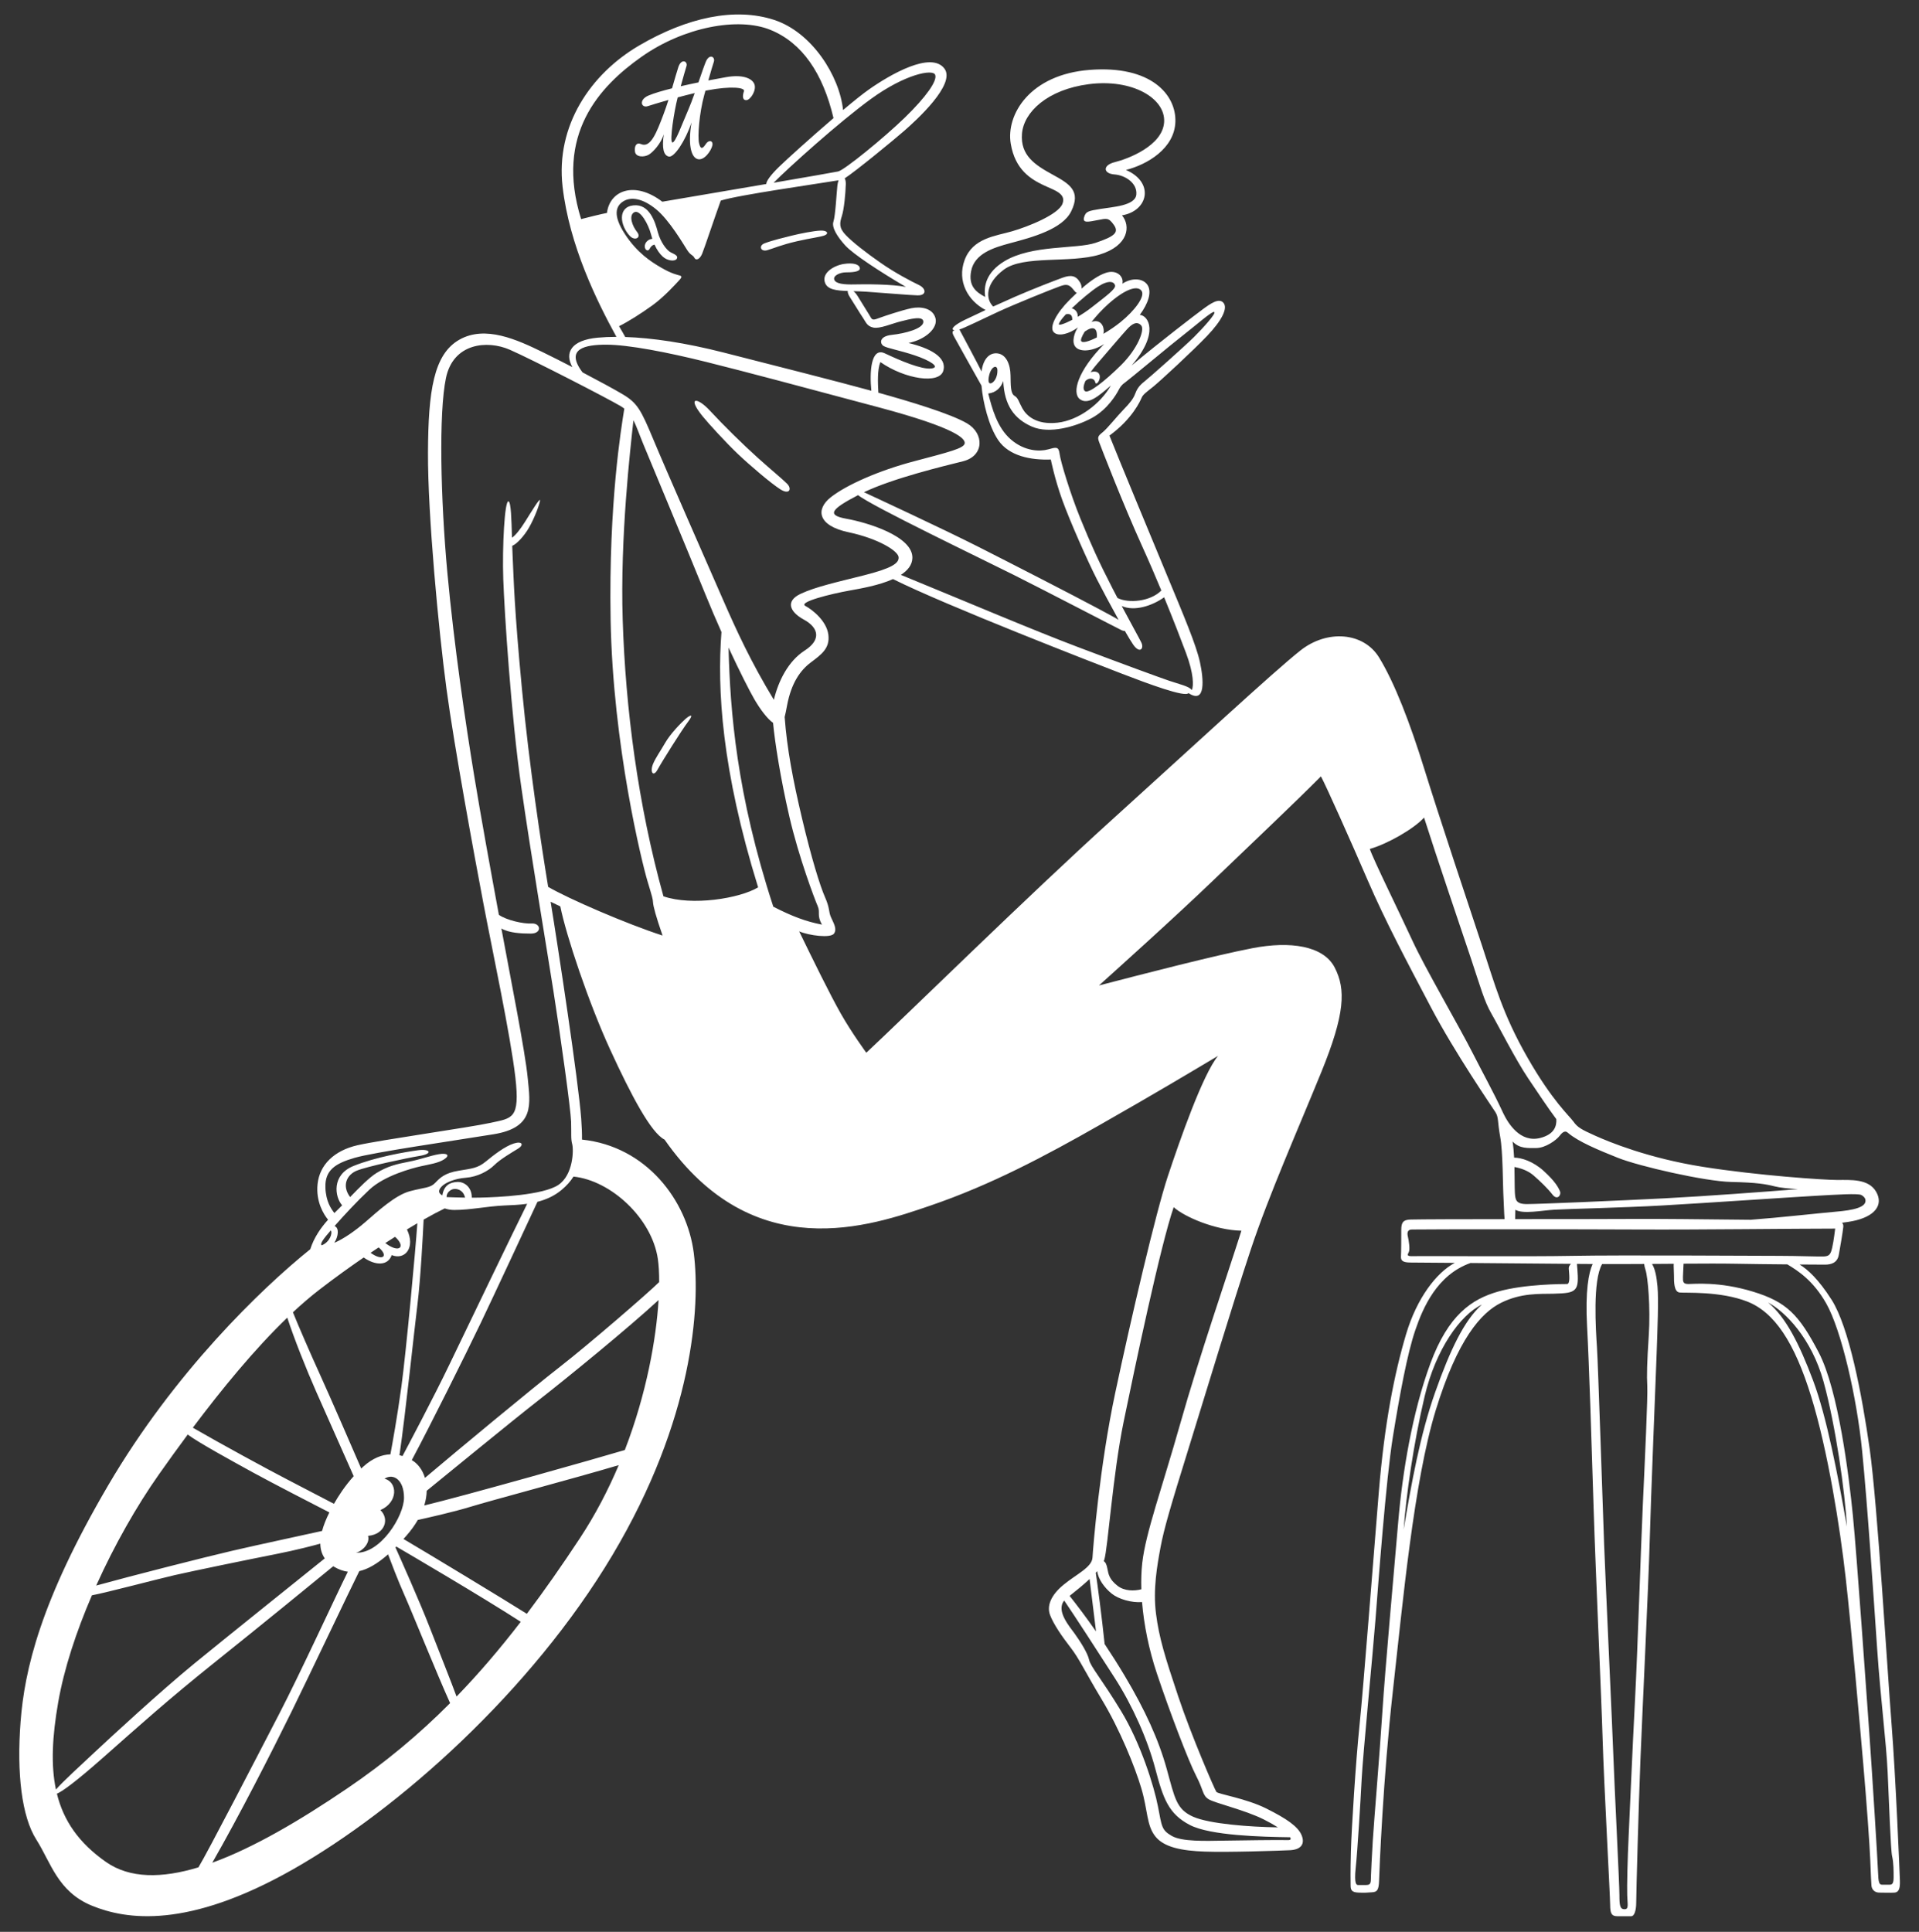 <?xml version="1.0" encoding="utf-8"?>
<!-- Generator: Adobe Illustrator 15.1.0, SVG Export Plug-In . SVG Version: 6.00 Build 0)  -->
<!DOCTYPE svg PUBLIC "-//W3C//DTD SVG 1.1//EN" "http://www.w3.org/Graphics/SVG/1.1/DTD/svg11.dtd">
<svg version="1.1" id="Layer_1" xmlns="http://www.w3.org/2000/svg" xmlns:xlink="http://www.w3.org/1999/xlink" x="0px" y="0px"
	 width="1287.128px" height="1295.761px" viewBox="0 0 1287.128 1295.761" enable-background="new 0 0 1287.128 1295.761"
	 xml:space="preserve">
<rect x="0" y="0" width="1287.128" height="1295.761" fill="#333333" stroke="none"/>
<g>
	<path fill="#FFFFFF" d="M550.525,154.667c-4.524,0.125-13.947,2.005-19.474,3.384c-4.554,1.136-12.941,3.134-18.218,5.139
		c-4.209,1.599-2.638,5.891,1.758,4.637c4.398-1.253,9.047-3.509,19.977-6.016c9.63-2.208,16.082-2.882,18.721-4.011
		C555.927,156.672,555.048,154.541,550.525,154.667 M494.929,304.513c7.915,7.521,22.238,19.742,28.457,23.69
		c6.219,3.948,7.916-0.376,4.523-3.761c-3.392-3.384-10.365-9.024-19.977-17.673c-9.61-8.649-22.803-21.621-31.66-31.21
		c-8.858-9.588-15.582-9.389-5.089,3.573C475.142,284.02,487.014,296.993,494.929,304.513 M459.813,482.186
		c-3.141,2.757-10.177,10.027-13.569,15.918c-3.393,5.891-6.408,10.028-8.167,14.163c-2.313,5.439,0,9.401,3.016,3.886
		c3.015-5.515,16.082-26.322,20.353-31.962C465.718,478.551,462.954,479.428,459.813,482.186 M435.313,103.653
		c3.015-1.881,8.041-7.521,9.925-13.537c-1.382,9.4-0.124,14.163,3.392,14.915c3.519,0.752,11.058-10.403,15.203-22.937
		c-2.386,13.787-0.629,23.063,3.896,24.566c4.523,1.505,9.297-5.64,10.05-9.024c0.754-3.384-2.387-4.136-4.397-1.003
		c-2.01,3.134-3.518,3.886-4.522-0.627c-1.006-4.512,0.124-20.055,3.516-32.338c0.271-0.981,0.53-1.912,0.781-2.821
		c0.544-0.108,1.082-0.214,1.607-0.313c15.328-2.882,25.128-1.879,24.248,0.627c-0.879,2.507-1.381,6.017,1.509,6.017
		c2.889,0,7.161-6.894,5.402-10.905c-1.759-4.011-8.292-6.393-18.973-4.512c-2.846,0.501-7.037,1.262-11.867,2.199
		c1.765-6.258,2.916-10.127,3.701-12.477c1.131-3.385-3.015-5.766-5.402,0c-1.108,2.676-2.923,8.008-4.925,13.797
		c-3.865,0.791-7.912,1.659-11.871,2.573c1.604-5.821,3.169-11.262,3.855-13.487c1.006-3.259-3.392-5.39-5.403,0.5
		c-1.042,3.057-2.494,8.345-4.278,14.383c-6.27,1.568-11.919,3.214-15.698,4.795c-6.864,2.872-5.025,8.649-0.502,7.145
		c1.995-0.664,7.294-2.297,13.813-4.144c-1.053,3.289-2.182,6.616-3.386,9.784c-4.523,11.908-8.543,22.687-15.077,19.804
		c-2.826-1.246-4.522,1.003-4.02,5.014C426.393,105.658,432.298,105.532,435.313,103.653 M454.411,65.924
		c0.051-0.195,0.105-0.396,0.156-0.593c3.735-1.008,7.632-2.011,11.389-2.9c-1.544,4.333-3.077,8.436-4.383,11.39
		c-3.77,8.523-8.795,22.687-10.68,21.684C449.008,94.502,452.275,74.072,454.411,65.924 M450.013,169.331
		c-2.889-1.378-7.036-7.018-8.795-13.662c-1.758-6.643-5.528-19.052-16.333-17.924c-10.806,1.128-9.046,13.537-2.387,20.557
		c3.333,3.514,7.915,1.127,4.774-2.758c-3.141-3.886-5.78-11.03-1.884-13.161c3.894-2.131,9.548,8.022,11.307,14.916
		c0.259,1.015,0.546,1.974,0.847,2.901c-2.064,0.154-4.155,1.521-4.868,3.742c-1.004,3.133,1.759,5.389,3.016,3.008
		c0.961-1.82,2.068-2.683,3.322-2.879c1.538,3.446,3.403,6.112,5.473,8.018c3.266,3.008,8.292,3.384,9.423,1.504
		C455.039,171.713,452.902,170.711,450.013,169.331 M1274.327,1261.518c-0.201-5.686-2.813-69.859-5.628-105.399
		c-2.813-35.539-9.447-147.64-14.672-184.397c-5.228-36.758-13.869-81.639-25.528-99.916c-8.833-13.849-16.047-20.346-21.474-23.656
		c8.816,0.066,15.517,0.099,17.052,0.099c3.818,0,8.241-1.016,9.246-6.498c1.005-5.483,2.612-15.028,3.015-18.685
		c0.148-1.34-0.168-2.267-0.86-2.907c2.749-0.348,5.089-0.698,6.884-1.053c15.265-3.008,21.106-10.904,16.018-19.741
		c-5.088-8.836-17.149-7.896-26.008-7.896c-8.857,0-53.521-3.008-90.271-8.836s-62.945-16.733-72.181-20.869
		c-9.234-4.137-11.873-5.641-14.51-9.401c-2.64-3.761-14.134-13.725-30.908-43.056c-16.773-29.33-21.862-49.071-30.341-74.641
		c-8.481-25.569-29.212-87.801-38.823-118.824c-9.612-31.022-19.978-57.908-30.343-74.829s-34.676-18.99-52.769-4.701
		c-18.092,14.29-72.179,64.489-126.833,113.936c-54.652,49.448-138.141,131.422-164.337,155.863c0,0-9.8-13.348-17.15-26.321
		s-18.469-35.722-27.892-55.087c6.596,2.82,21.108,4.7,23.369,1.503c2.262-3.195-0.376-7.144-2.073-11.092
		c-1.696-3.949-0.566-5.64-3.958-13.349c-3.392-7.708-9.045-25.946-15.453-53.02c-6.03-25.475-10.054-46.622-11.608-67.825
		c0.518-1.96,1.01-4.511,1.619-7.756c2.828-15.041,8.858-23.501,15.83-28.766c6.974-5.264,13.004-9.401,11.874-18.613
		c-1.131-9.212-10.554-16.734-15.454-19.366c-4.899-2.632,17.15-8.085,29.777-10.34c7.148-1.278,19.548-3.4,29.033-7.661
		c35.447,17.735,136.155,56.78,153.459,63.438c17.589,6.769,42.466,16.044,44.729,13.036c11.684,7.646,10.176-9.276,7.664-20.808
		c-2.514-11.531-10.933-31.335-22.114-58.284c-11.182-26.948-31.535-75.957-38.571-93.63c15.328-11.156,20.731-23.314,21.611-25.444
		c0.879-2.131,3.265-3.761,7.788-7.396c4.523-3.635,26.512-23.94,36.185-34.093c9.675-10.153,13.946-18.425,10.931-22.06
		c-3.015-3.635-8.795,0.501-14.071,4.387c-5.277,3.886-27.39,20.807-47.617,37.603c18.971-21.934,11.181-33.591,5.528-33.967
		c5.652-7.646,8.041-15.041,5.401-19.679c-2.639-4.638-10.05-5.766-17.087-1.253c1.131-4.889-3.895-9.652-11.056-7.271
		c-5.008,1.666-10.447,5.421-16.358,10.61c0.153-1.241-0.097-2.733-0.979-4.216c-2.765-4.639-6.156-5.14-11.686-3.134
		c-5.526,2.006-19.851,7.521-31.912,12.785c-4.637,2.022-9.755,4.325-14.665,6.569c-5.246-5.287-5.234-15.391,7.063-24.681
		c13.193-9.965,44.477-4.137,64.265-10.153c19.789-6.016,20.919-19.365,15.077-26.322c17.716-3.008,21.861-22.185,2.638-30.458
		c14.136-3.572,32.604-14.289,33.17-32.338c0.565-18.049-16.207-37.979-57.479-34.783c-40.264,3.118-56.162,30.082-52.958,49.448
		c2.932,17.72,13.757,23.878,21.484,27.638c7.297,3.551,16.02,5.64,13.192,12.784c-2.827,7.145-22.804,15.229-33.923,18.426
		c-11.119,3.196-26.195,4.512-31.661,19.177c-5.351,14.357,2.428,27.628,14.073,33.59c-5.847,2.704-10.994,5.14-14.073,6.646
		c-6.408,3.134-10.177,6.267-6.784,7.02c-1.509,0.25-1.885,1.378-0.252,4.261c1.572,2.773,14.764,26.649,18.338,32.812
		c0.976,11.355,4.913,27.221,11.188,36.502c7.286,10.779,21.986,13.537,35.304,13.036c0,0,2.514,12.785,7.664,27.074
		c5.151,14.289,17.087,41.237,23.244,53.27c3.451,6.746,9.312,17.746,14.569,27.215c-2.834-1.76-7.374-4.147-15.826-8.664
		c-14.072-7.521-53.774-27.952-78.776-40.611c-23.184-11.739-69.59-33.283-76.215-36.354c19.81-9.414,52.7-17.319,66.415-20.739
		c14.323-3.573,14.323-18.614,2.827-25.382c-11.103-6.537-38.202-14.652-59.566-20.62c-0.387-6.734-0.736-15.316,1.333-20.555
		c16.395,11.469,39.575,15.041,42.214,5.828c2.638-9.212-9.234-15.229-23.369-18.613c11.308-2.256,19.977-9.965,18.092-16.733
		c-1.885-6.769-9.988-7.897-16.207-6.581c-6.22,1.316-17.527,5.077-21.108,6.393c-3.581,1.316-4.9,1.88-6.03-0.189
		c-1.131-2.067-4.335-6.956-8.67-14.101c-0.984-1.622-2.003-2.775-2.946-3.55c2.716,0.07,5.599,0.15,8.6,0.355
		c13.758,0.94,28.081,2.256,34.299,2.444c6.219,0.187,6.031-4.513,0.944-6.957c-5.089-2.443-15.643-7.896-25.632-14.853
		c-9.988-6.957-18.657-13.725-23.369-18.613c-4.711-4.888-4.145-8.085-2.637-12.785c1.506-4.7,2.449-15.041,2.637-21.433
		c0.049-1.675-0.256-2.97-0.745-3.833c7.047-4.509,32.919-25.736,39.945-31.89c7.726-6.768,34.865-31.21,26.95-41.74
		c-8.978-11.942-36.562,4.138-50.507,13.914c-4.159,2.915-10.467,7.992-17.489,13.894c-2.298-22.734-20.849-52.269-46.399-60.521
		c-26.197-8.461-58.045-1.692-90.461,17.297c-32.414,18.989-55.972,53.584-51.26,94.571c4.558,39.657,23.142,77.113,36.122,100.789
		c-4.482,0.006-8.677,0.191-12.566,0.55c-17.839,1.648-22.357,10.085-16.982,19.74c-6.963-3.596-13.885-7.094-19.767-9.964
		c-17.338-8.46-38.634-18.237-55.972-8.46c-17.339,9.776-20.92,34.406-21.108,75.769s7.161,119.576,12.438,158.684
		c5.277,39.106,18.658,111.679,24.689,143.453c6.03,31.774,18.28,88.93,21.484,116.944c3.204,28.014-2.073,27.263-16.584,30.459
		c-14.512,3.195-73.688,11.468-89.33,15.041c-15.642,3.571-25.442,13.159-26.762,26.133c-1.192,11.729,4.077,20.214,7.05,23.82
		c-4.887,5.454-9.375,11.83-11.94,19.791c-32.997,26.572-91.192,82.676-135.511,158.315c-45.608,77.837-56.162,124.089-58.8,158.683
		c-2.638,34.595,0.754,63.549,10.554,78.966c9.8,15.416,14.322,34.971,37.315,44.371c22.992,9.4,64.076,15.793,134.936-24.441
		c70.862-40.235,159.814-119.577,214.09-210.575c54.277-90.998,59.177-166.955,54.654-202.678
		c-4.471-35.306-31.777-71.689-74.986-76.166c0.046-4.128-0.132-8.74-0.523-13.955c-1.93-25.753-15.441-114.579-20.518-145.588
		c1.569,0.77,3.686,1.796,6.509,3.137c3.958,19.741,19.034,64.676,33.357,95.886c14.323,31.21,27.515,56.028,36.562,60.54
		c59.742,85.547,138.33,57.908,178.471,44.184c40.142-13.726,76.326-32.902,113.641-54.147
		c37.316-21.246,60.873-35.347,79.153-46.251c-10.176,12.22-25.63,56.403-33.734,80.845c-8.103,24.442-24.688,95.511-35.241,145.146
		c-10.555,49.636-14.889,103.972-15.266,110.552c-0.377,6.581-10.742,11.093-19.412,18.238c-8.669,7.144-11.307,14.288-9.045,20.305
		c2.262,6.018,7.914,14.289,13.758,21.811c5.842,7.52,9.234,15.417,21.106,35.157c11.873,19.741,22.051,44.747,26.385,59.412
		s3.393,24.442,9.234,31.963c5.843,7.521,17.904,9.776,33.358,10.34c15.453,0.564,49.564-0.563,57.103-0.939
		c7.539-0.376,10.176-4.324,7.727-10.153c-2.449-5.828-10.177-11.092-23.745-17.86c-13.57-6.769-32.228-9.589-33.358-11.094
		c-1.13-1.504-16.773-37.602-25.63-64.112c-8.858-26.51-12.815-39.106-14.889-55.463c-2.073-16.357,0.755-32.151,3.016-44.372
		c2.262-12.221,6.784-27.638,18.469-65.24c11.684-37.604,29.777-97.578,42.027-134.429c12.249-36.852,31.283-79.719,47.302-119.014
		c16.021-39.295,16.585-55.651,9.048-70.316c-7.539-14.666-29.966-17.861-55.219-12.972c-25.254,4.888-71.803,16.92-102.9,25.004
		c7.728-6.956,50.886-45.687,77.457-71.257c26.574-25.57,52.77-50.199,71.428-69.001c3.392,6.205,19.787,42.868,31.472,69.941
		c11.685,27.074,26.008,53.96,42.215,84.795c16.207,30.833,41.084,66.932,43.345,70.504c2.262,3.572,1.32,6.205,3.204,16.545
		c1.885,10.341,1.697,32.151,2.263,41.739c0.248,4.213,0.302,8.989,0.682,13.465c-29.32,0.027-56.007,0.086-63.069,0.271
		c-4.822,0.127-6.23,1.827-6.23,6.904c0,5.078,0,14.825-0.201,17.668c-0.201,2.844,1.005,4.266,6.432,4.266
		c1.868,0,13.702,0.096,29.669,0.229c-12.254,6.501-25.458,23.563-32.684,47.9c-7.839,26.4-14.473,59.706-18.291,106.009
		c-3.819,46.302-10.251,130.378-12.864,155.56c-2.613,25.183-5.427,70.267-5.829,85.092c-0.402,14.824-0.201,19.698-0.201,22.947
		s0.805,4.671,5.227,4.874s5.829,0,9.045-0.203c3.216-0.202,4.623-1.015,4.824-7.92c0.201-6.904,2.612-68.031,9.246-127.129
		c6.632-59.097,14.069-140.532,28.742-188.256c14.674-47.725,30.352-65.393,43.818-72.095c13.467-6.701,25.729-5.888,34.974-6.092
		c9.246-0.203,12.06-0.813,14.07-2.438c2.01-1.625,2.612-4.467,2.411-9.544c-0.117-2.975-0.372-6.012-0.564-8.021
		c3.886,0.028,7.432,0.055,10.553,0.076c-2.688,5.647-5.028,18.167-3.756,41.656c1.405,25.995,3.015,77.983,4.422,122.864
		c1.405,44.881,5.226,126.52,6.029,154.545c0.805,28.025,5.025,104.79,5.025,110.679c0,5.891,1.005,7.718,4.824,7.718h9.446
		c1.608,0,3.217-3.047,3.217-9.139s1.607-64.783,2.813-95.448c1.207-30.665,5.428-117.179,6.232-147.031
		c0.803-29.853,4.02-107.836,4.623-124.896c0.603-17.058,1.406-36.96,0.603-45.896c-0.613-6.812-1.696-12.081-3.688-15.105
		c4.919-0.034,9.81-0.074,14.593-0.109c-0.167,1.756,0.149,4.423,0.149,7.497c0,4.874,0,11.373,3.818,11.779
		c3.819,0.406,27.337-1.015,45.426,6.093c18.09,7.107,31.559,27.213,42.813,63.768c11.256,36.555,19.296,87.73,23.114,121.442
		c3.819,33.711,9.649,100.322,11.859,125.707c2.211,25.386,4.223,53.41,4.623,63.564c0.402,10.154,0.604,14.825,0.804,17.262
		c0.201,2.438,2.011,4.671,5.227,4.671s7.638,0.203,10.251,0S1274.527,1267.204,1274.327,1261.518 M765.369,218.215
		c2.764,2.883-2.512,15.919-13.443,26.698c-10.931,10.779-21.862,19.428-24.248,17.422c-1.364-1.145-1.077-3.661,0.387-6.862
		c2.825-2.607,6.088-1.542,6.523,0.846c0.502,2.758,3.895-1.379,2.889-4.888c-0.568-1.985-3.024-2.775-5.994-1.761
		c1.164-1.671,2.5-3.4,3.985-5.134c6.658-7.77,16.709-19.552,20.354-23.563C759.463,216.962,762.605,215.332,765.369,218.215
		 M765.62,195.027c2.764,3.76-4.774,13.537-14.071,21.057c-3.333,2.697-7.441,5.487-11.423,7.817
		c0.997-5.18-2.124-10.145-8.001-7.96c3.141-4.005,7.111-8.371,11.509-12.266C754.816,193.774,762.857,191.266,765.62,195.027
		 M735.657,226.344c-5.271,2.659-9.606,3.979-10.492,2.399c-0.459-0.816,0.463-3.17,2.385-6.313
		C733.238,218.369,736.203,219.906,735.657,226.344 M736.597,192.144c7.287-4.638,10.681-3.134,11.308-0.752
		c0.628,2.382-5.779,7.02-15.705,14.79c-3.016,2.361-6.272,4.512-9.335,6.305c0.22-2.778-1.498-5.124-4.036-5.652
		C724.826,201.052,732.446,194.786,736.597,192.144 M719.194,214.52c-5.303,2.76-9.27,4.034-8.981,2.817
		c0.334-1.406,2.143-3.778,4.705-6.537C718.058,210.133,719.288,211.522,719.194,214.52 M660.846,199.196
		c-6.328-3.265-11.376-7.48-9.495-17.33c2.262-11.845,15.076-15.793,26.385-18.802c14.513-3.86,34.816-9.33,40.707-21.245
		c6.783-13.725-0.943-18.425-12.627-24.818c-11.685-6.392-21.484-12.784-20.354-27.262c1.131-14.477,16.986-29.667,44.854-33.278
		c29.022-3.761,51.448,9.401,50.507,25.382c-0.942,15.981-24.5,24.817-32.98,26.886c-8.48,2.068-7.916,7.708-0.377,8.272
		c7.538,0.564,15.453,6.017,14.7,13.537c-0.755,7.521-16.02,8.272-23.936,9.589c-7.914,1.316-9.987,1.504-11.118,5.64
		c-1.132,4.137,3.016,3.009,9.046,1.881s7.35-1.881,10.931,3.196c3.581,5.076,0.565,7.708-12.25,12.033
		c-12.815,4.323-42.781,1.128-61.249,12.408C661.575,182.624,659.613,191.869,660.846,199.196 M658.351,249.161
		c-3.165-6.342-11.072-21.09-14.853-28.188c2.136-0.377,14.825-6.644,25.881-11.782c11.057-5.139,36.813-15.543,42.216-17.423
		c5.402-1.881,6.659,0.501,9.423,3.76c0.404,0.477,0.821,0.764,1.231,0.922c-1.552,1.45-3.134,2.982-4.75,4.593
		c-9.045,9.025-13.82,18.3-10.804,21.685c3.015,3.384,10.679,1.128,16.333-3.134c-2.137,2.882-4.774,10.027-1.383,13.411
		c3.393,3.385,11.685,2.507,18.972-2.256c-17.714,17.924-21.861,32.715-16.333,36.976c5.527,4.262,12.94-2.381,20.855-9.149
		c-6.91,12.032-21.358,23.313-35.807,24.942c-14.448,1.63-20.981-4.888-23.62-9.651s-2.639-6.769-5.277-8.398
		s-2.513-6.768-2.639-13.788c-0.125-7.019-2.764-14.038-8.92-14.665C663.59,236.478,659.424,240.852,658.351,249.161
		 M669.003,248.297c0.125,4.011-1.634,7.395-3.644,8.524c-2.011,1.128-2.883-0.525-2.011-4.638
		C664.732,245.665,668.877,244.286,669.003,248.297 M749.52,401.074c-1.057-2.017-2.14-4.099-3.249-6.252
		c-9.423-18.3-14.824-30.333-21.609-47.003c-6.784-16.671-13.318-38.229-13.946-43.368s-2.387-4.513-7.79-3.009
		c-5.402,1.504-15.579,1.379-24.876-6.642c-9.297-8.023-12.689-21.058-15.203-30.835c5.277-0.627,8.544-4.011,10.052-8.398
		c0.754,16.546,7.538,25.444,19.223,30.583s29.525,0,40.205-5.765c10.68-5.766,16.584-16.169,17.715-18.3s1.885-3.635,4.396-5.39
		c2.514-1.755,31.788-26.196,39.578-32.213c7.788-6.016,19.349-16.294,20.479-15.166c1.131,1.128-7.663,10.779-13.694,16.796
		c-6.031,6.016-29.902,27.199-33.42,29.956c-3.518,2.758-4.9,5.139-6.031,8.148c-1.131,3.008-3.141,5.766-7.664,10.403
		c-4.522,4.638-10.931,12.785-14.071,15.292c-3.142,2.506-3.644,3.259-2.388,6.643c1.257,3.384,16.082,41.739,28.897,69.941
		c4.516,9.937,8.857,20.043,12.815,29.572C771.63,403.545,756.766,404.86,749.52,401.074 M680.059,385.672
		c21.484,10.78,68.474,35.221,72.117,36.976c0.941,0.453,1.703,0.593,2.276,0.512c2.379,4.143,4.39,7.484,5.639,9.265
		c4.398,6.267,7.414,2.632,5.403-1.504c-1.554-3.2-6.576-12.117-13.13-24.457c8.449,3.811,20.43-0.08,28.457-5.839
		c6.418,15.632,11.656,29.294,14.699,37.441c5.152,13.787,5.152,21.934,3.896,24.817c-1.634-2.507-8.543-4.011-15.203-6.267
		c-6.659-2.256-31.284-11.281-61.438-22.687c-29.867-11.298-72.313-29.362-118.538-48.339c4.528-2.928,7.603-6.621,7.724-11.324
		c0.376-14.665-30.531-23.877-44.288-26.322c-13.427-2.385-10.331-6.385,7.87-15.839
		C584.571,339.416,659.048,375.13,680.059,385.672 M566.921,164.631c5.277,5.828,23.369,17.673,40.707,27.826
		c-9.235-1.88-27.139-1.88-34.3-1.692c-7.162,0.188-12.815-0.376-13.757-3.196c-0.942-2.821,4.146-4.888,7.726-4.888
		c3.581,0,9.8-0.189,9.423-2.821c-0.376-2.632-4.522-3.76-10.742-2.82c-6.218,0.94-15.077,5.828-12.627,12.597
		c1.658,4.577,7.46,5.283,15.293,5.553c-0.169,0.905,0.226,2.346,1.481,4.223c1.884,2.821,6.595,10.718,8.668,13.726
		c2.074,3.008,2.639,5.64,6.974,6.581c4.334,0.939,12.249-2.633,18.28-4.137c6.031-1.505,15.454-4.136,15.265,0.376
		c-0.189,4.512-12.25,7.708-21.107,8.648c-8.857,0.941-8.104,6.017-5.465,7.521c2.637,1.504,10.554,2.821,20.73,6.204
		c10.176,3.385,17.715,8.085,11.12,8.837c-6.597,0.752-20.732-5.264-31.097-10.153c-9.506-4.483-10.293,13.014-9.049,25.082
		c-22.44-6.156-64.98-16.948-99.126-25.646c-25.776-6.565-47.94-9.833-65.954-10.41c-0.859-1.586-2.206-3.993-4.154-7.263
		c5.937-2.914,14.607-8.366,22.427-14.007c7.821-5.64,15.737-14.477,17.339-16.169c1.602-1.691,3.015-3.196,1.131-3.76
		c-1.886-0.564-5.371-1.128-12.533-5.265c-7.162-4.136-16.207-10.058-24.311-22.373c-8.55-12.992-6.075-19.042-1.319-22.091
		c5.276-3.385,13.191-2.069,22.143,5.264c8.952,7.332,18.375,23.595,20.825,27.355c2.45,3.761,3.769,3.103,4.807,5.171
		c1.035,2.068,3.674,1.128,5.275-2.821c1.634-4.023,8.482-24.629,12.438-35.534c11.579-3.737,66.223-11.463,79.03-13.613
		c-0.363,0.937-0.656,2.135-0.818,3.649c-0.565,5.264-1.32,20.116-2.639,24.065C557.686,152.598,561.645,158.803,566.921,164.631
		 M584.259,66.301c22.803-16.546,41.272-20.118,42.968-16.169c1.697,3.948-6.218,15.04-20.353,28.765
		c-14.134,13.725-40.519,35.159-44.664,36.099c-1.899,0.43-20.702,3.698-43.316,7.582
		C528.637,112.674,562.998,81.727,584.259,66.301 M407.107,142.822c0,0-3.392,0.564-17.338,4.136
		c-17.716-56.78,12.25-88.93,40.519-108.86c28.269-19.929,64.83-26.885,86.502-18.049c21.177,8.634,35.137,28.963,42.271,59.178
		c-15.075,12.917-31.414,27.686-36.617,32.761c-5.412,5.279-8.506,9.475-8.481,11.438c-25.697,4.408-54.947,9.385-69.729,11.875
		C425.764,121.2,408.993,127.593,407.107,142.822 M406.542,231.188c14.887,0,41.084,5.076,67.468,11.657
		c26.384,6.58,63.699,16.545,115.714,30.458c52.015,13.913,58.045,21.058,57.292,24.253c-0.754,3.197-10.365,5.641-33.922,11.846
		c-23.558,6.204-45.231,15.793-55.785,24.065c-10.554,8.273-8.669,19.177,11.685,23.502c20.353,4.324,33.357,12.597,33.734,16.733
		c0.377,4.136-4.712,7.521-23.369,12.221c-18.658,4.7-32.415,7.708-42.404,12.408c-9.988,4.701-7.726,11.846,2.262,17.298
		c9.988,5.452,11.684,13.537,0.565,20.681c-11.119,7.146-17.715,20.494-20.73,33.091c-15.266-25.194-24.876-46.063-33.923-66.745
		c-9.046-20.682-38.634-87.99-46.926-107.919c-8.293-19.93-10.742-24.443-20.542-30.271c-5.385-3.202-15.778-8.846-26.924-14.684
		C378.645,233.829,392.592,231.188,406.542,231.188 M221.852,825.309c1.366,1.534-0.529,7.835-6.08,9.989
		C214.324,834.205,217.572,830.268,221.852,825.309 M214.313,864.98c10.006-7.71,20.033-14.944,29.619-21.522
		c7.36,5.226,16.089,6.046,18.815-1.604c8.842,3.595,16.107-5.021,10.2-17.206c2.418-1.47,4.751-2.861,6.984-4.168
		c-1.254,18.351-7.532,86.24-10.713,109.678c-2.661,19.599-6.153,38.86-7.359,45.338c-5.811,0.202-11.88,2.597-18.021,8.058
		c-0.538,0.479-1.056,0.965-1.575,1.451c-4.733-10.945-20.955-48.387-27.573-62.869c-6.466-14.149-14.831-33.468-18.208-41.924
		C202.449,874.652,208.409,869.531,214.313,864.98 M248.562,840.308c1.817-1.225,3.616-2.427,5.39-3.6
		C260.768,842.348,256.921,846.324,248.562,840.308 M258.439,833.773c2.221-1.441,4.403-2.837,6.533-4.181
		C272.507,836.346,267.861,840.976,258.439,833.773 M304.648,811.585c11.056,0,22.112-2.508,33.672-3.009
		c4.642-0.201,9.896-0.373,15.267-1.126c-8.894,17.858-40.407,83.395-52.206,107.918c-10.685,22.209-27.67,54.233-31.409,61.256
		c-0.673-0.21-1.353-0.393-2.037-0.546c4.216-28.949,9.667-81.762,12.088-101.321c2.082-16.828,3.645-46.894,4.12-56.704
		c5.556-3.159,10.348-5.691,14.167-7.517C300.126,811.173,302.239,811.585,304.648,811.585 M299.541,802.957
		c-0.143-2.896,2.65-5.33,5.233-5.474c3.077-0.171,6.281,1.694,7.138,5.824C307.365,803.233,303.067,803.081,299.541,802.957
		 M246.854,1030.181c11.308-1.002,14.574-11.28,8.293-17.297c12.061-5.264,11.558-18.801,2.764-21.058
		c5.779-3.76,13.066,0.502,13.066,12.785s-15.83,37.603-32.164,36.852C243.085,1040.46,248.362,1034.943,246.854,1030.181
		 M192.688,883.804c4.411,13.573,12.578,34.236,19.489,49.864c6.451,14.589,20.99,47.331,25.052,56.477
		c-5.936,6.584-10.272,13.329-13.221,18.533c-6.256-3.271-20.308-10.612-30.928-16.099c-13.795-7.127-45.451-24.368-63.736-34.963
		C148.739,931.775,170.675,904.988,192.688,883.804 M106.514,989.068c6.039-8.573,12.546-17.627,19.395-26.85
		c7.137,5.369,30.764,18.305,44.054,25.597c12.628,6.93,41.812,21.94,50.965,26.638c-2.201,4.409-3.871,8.562-4.903,12.424
		c-8.74,1.977-42.987,9.274-60.385,13.332c-18.851,4.396-67.03,16.643-91.106,23.298C76.73,1036.382,91.62,1010.215,106.514,989.068
		 M39.046,1141.735c3.925-22.474,12.109-47.337,22.611-71.694c9.145-1.656,44.671-11.055,55.536-13.538
		c12.062-2.758,49.754-10.529,67.594-14.038c14.249-2.803,25.926-5.924,30.053-7.067c0.057,3.705,1.003,7.018,3,9.88
		c-19.419,15.644-65.594,52.603-87.329,70.388c-22.363,18.3-55.281,48.633-67.594,60.164c-9.329,8.736-20.959,19.341-25.396,24.514
		C34.035,1183.797,35.061,1164.559,39.046,1141.735 M71.084,1248.903c-18.216-12.76-28.446-27.615-32.923-45.776
		c3.903-1.671,12.756-8.134,30.787-24.039c23.871-21.057,43.22-38.606,76.137-64.928c29.416-23.521,68.036-55.029,78.437-63.618
		c0.237,0.149,0.47,0.301,0.717,0.446c2.928,1.719,5.924,2.826,9.056,3.235c-8.153,16.412-31.804,67.931-46.246,95.784
		c-14.785,28.516-47.929,92.7-53.947,102.507C108.508,1259.966,87.042,1260.082,71.084,1248.903 M232.783,1199.644
		c-31.449,21.35-62.62,39.669-90.388,49.766c17.905-31.21,39.892-74.364,52.947-100.905c12.08-24.557,39.045-81.495,45.641-94.673
		c5.758-1.305,12.081-4.894,19.31-11.256c1.875,5.027,6.478,17.16,10.936,27.215c5.626,12.689,21.489,52.216,30.672,72.575
		C280.995,1163.386,258.451,1182.219,232.783,1199.644 M306.225,1137.955c-3.185-8.858-11.275-29.023-17.909-46.105
		c-6.935-17.854-20.234-47.608-23.071-53.927c0.189-0.188,0.379-0.381,0.567-0.572c7.908,4.62,56.17,32.881,83.477,50.461
		C335.367,1105.901,321.197,1122.517,306.225,1137.955 M388.827,1031.937c-11.911,18.059-23.613,34.834-35.452,50.518
		c-14.36-9.076-65.287-39.894-82.748-50.19c0.613-0.678,1.233-1.37,1.858-2.083c3.213-3.657,5.76-7.227,7.756-10.677
		c6.966-1.535,24.568-5.517,35.464-8.876c13.6-4.194,68.795-18.823,99.285-27.888
		C407.976,999.323,399.349,1015.983,388.827,1031.937 M419.088,972.595c-18.085,5.441-108.597,30.998-134.533,37.195
		c1.082-3.497,1.597-6.803,1.649-9.862c11.016-8.92,56.184-46.004,74.73-60.494c20.304-15.863,60.365-48.588,80.788-67.426
		C440.136,897.898,433.729,934.611,419.088,972.595 M441.219,844.299c0.601,4.036,0.93,9.33,0.912,15.64
		c-7.217,7.191-47.463,41.984-66.371,56.683c-18.991,14.764-68.464,55.834-90.72,74.651c-1.677-5.526-4.951-9.621-8.536-11.729
		c-0.103-0.062-0.209-0.112-0.313-0.172c11.74-21.899,36.177-70.926,46.298-92.08c9.404-19.658,32.975-70.368,37.997-81.18
		c5.722-1.462,11.344-3.891,16.279-8.063c3.247-2.747,5.86-5.594,7.894-8.861C409.797,791.794,437.172,817.145,441.219,844.299
		 M367.667,594.864c-4.733-28.885-12.645-80.873-17.536-132.232c-5.277-55.401-5.528-73.701-6.283-89.243
		c-0.113-2.338-0.203-4.795-0.283-7.285c2.95-1.103,7.957-6.482,11.214-12.143c3.895-6.768,7.287-16.044,7.413-18.3
		c0.125-2.257-5.905,7.771-9.926,14.164c-3.497,5.56-6.423,9.125-8.862,10.867c-0.348-12.279-0.644-23.847-2.32-24.405
		c-2.633-0.875-4.271,30.583-3.517,52.393s5.277,91.751,12.061,139.13c6.784,47.38,16.584,105.037,21.61,137.124
		c5.025,32.088,11.559,78.966,11.81,87.489c0.251,8.524-0.251,11.281,0.754,15.042c1.005,3.759,0.754,20.555-9.298,27.324
		c-10.051,6.768-39.953,8.272-53.02,8.522c-1.668,0.032-3.356,0.043-5.039,0.04c0.093-7.021-4.976-10.738-9.598-10.568
		c-5.087,0.188-9.046,2.257-10.176,9.024c-3.204-1.691-2.451-3.948-0.189-6.204c2.262-2.257,8.292-5.076,16.019-5.64
		c7.727-0.565,15.077-4.513,19.034-8.461c3.958-3.949,12.062-8.649,16.02-11.093c3.957-2.444,2.827-5.265-3.016-3.385
		c-5.842,1.881-13.192,7.521-18.657,12.032c-5.465,4.513-9.235,4.701-18.281,6.205c-9.046,1.504-12.25,4.512-15.642,8.084
		c-3.392,3.573-6.973,3.009-16.961,5.642c-9.988,2.632-21.862,13.725-30.154,20.869c-6.58,5.67-14.107,10.975-20.609,13.773
		c2.785-4.383,3.384-10.029,0.176-11.257c5.922-6.737,14.447-16.023,23.261-24.326c10.176-9.589,28.833-14.478,34.676-15.793
		c5.842-1.316,11.684-2.069,15.642-4.701s2.073-4.324-3.581-3.384c-5.653,0.939-12.438,3.572-20.354,5.076
		c-7.916,1.504-14.135,3.009-21.485,7.521c-4.866,2.988-11.629,9.847-17.725,16.162c-5.758-7.627-2.222-14.937,4.345-17.666
		c6.784-2.82,33.357-8.46,42.403-9.964c9.046-1.505,6.973-4.889-1.319-3.761c-8.293,1.128-28.269,4.512-43.157,10.528
		c-14.798,5.979-12.652,20.685-7.63,26.401c-1.103,1.128-2.151,2.183-3.113,3.117c-0.69,0.67-1.386,1.357-2.083,2.055
		c-2.075-2.659-5.715-7.659-6.021-17.097c-0.376-11.656,6.597-16.168,19.6-19.93c13.004-3.76,65.207-11.279,93.099-15.793
		c27.893-4.512,24.688-20.116,22.992-37.789c-1.696-17.674-11.307-65.806-17.338-98.52c-0.106-0.574-0.214-1.164-0.321-1.742
		c5.149,3.048,13.39,3.433,19.732,3.433c7.727,0,6.785-7.144,0.565-6.768c-5.56,0.336-16.827-2.187-21.984-5.815
		c-5.563-30.2-11.779-64.176-16.649-93.832c-5.466-33.278-13.381-86.486-17.904-135.745c-4.523-49.259-5.843-106.98-0.943-130.482
		c4.901-23.501,27.704-25.569,42.781-18.989c15.077,6.581,66.526,33.09,74.63,37.979c0.809,0.487,1.536,1.01,2.223,1.553
		c-1.998,12.499-10.54,63.348-9.197,141.149c1.47,84.969,21.297,164.323,24.689,175.605c3.392,11.28,3.58,11.844,3.769,14.476
		c0.189,2.633,1.885,9.213,6.408,22.186C420.421,619.779,381.061,602.735,367.667,594.864 M444.987,601.198
		c-17.15-61.668-25.441-126.157-27.326-185.381c-1.774-55.746,5.132-114.809,7.207-133.943c2.124,4.144,3.842,9.31,6.55,15.871
		c5.277,12.785,28.458,68.249,41.65,100.775c3.588,8.846,7.272,17.423,10.839,25.408c-2.949,38.343,0.073,92.214,24.591,171.253
		C496.061,602.702,464.022,607.779,444.987,601.198 M488.642,434.338c7.604,16.422,14.139,29.15,17.219,34.498
		c4.014,6.972,8.845,13.342,12.651,16.004c1.259,13.281,5.017,37.316,10.906,62.774c6.441,27.844,17.15,55.84,19.034,60.165
		c1.885,4.323-0.753,5.828,2.828,12.409c-10.743-2.069-20.165-5.641-32.604-12.033C494.009,532.702,489.767,477.281,488.642,434.338
		 M730.819,1059.125c1.214,9.681,3.335,27.129,4.315,35.146c-6.572-9.421-12.663-17.478-17.708-23.842
		C721.528,1067.171,726.49,1063.2,730.819,1059.125 M863.744,1234.238c-6.217-0.188-31.473,0.188-43.346,0.375
		c-11.873,0.189-27.702,0.753-34.486-3.195c-6.786-3.948-6.598-6.017-9.235-19.741s-11.685-42.491-24.688-63.925
		c-13.004-21.434-20.542-29.895-21.485-34.406c-0.942-4.512-5.842-12.221-9.611-17.485c-3.521-4.918-12.797-15.416-7.083-22.295
		c6.663,9.771,23.103,35.086,34.096,52.251c11.559,18.051,21.735,40.611,27.014,60.666c5.276,20.056,8.919,30.207,23.117,37.604
		c13.737,7.156,48.296,7.974,67.252,8.246C866.091,1233.563,865.714,1234.298,863.744,1234.238 M775.922,1122.371
		c8.67,25.944,21.296,59.036,26.385,68.812c5.087,9.777,4.146,12.974,8.292,15.606c4.146,2.632,24.122,7.144,36.938,13.536
		c3.515,1.754,6.785,3.604,9.556,5.365c-18.721-0.264-45.932-2.303-56.795-7.12c-11.308-5.014-12.313-12.408-17.716-31.962
		c-5.402-19.554-14.449-39.482-28.27-62.671c-4.496-7.544-9.016-14.64-13.408-21.217c-1.832-17.951-4.985-41.455-5.938-47.788
		c0.334-0.367,0.653-0.731,0.966-1.097c0.64,5.412,4.956,11.258,9.711,15.076c4.66,3.741,13.427,6.241,20.358,5.666
		C767.247,1089.744,770.579,1106.377,775.922,1122.371 M791.753,954.475c-12.439,43.995-23.37,73.701-25.631,94.006
		c-0.601,5.381-0.79,11.286-0.604,17.528c-4.732,1.257-11.362,1.281-15.98-2.361c-5.403-4.261-6.031-7.521-6.785-11.531
		c-0.503-2.677-1.267-4.376-2.442-4.933c0.13-0.321,0.274-0.646,0.369-0.959c2.45-8.084,5.654-56.968,13.004-92.69
		c7.351-35.723,24.688-118.261,33.545-143.83c6.974,6.393,27.704,15.418,45.421,15.794
		C823.226,855.203,804.191,910.479,791.753,954.475 M1248.411,801.514c1.607,0.894,2.609,1.98,2.807,3.302
		c0.754,5.077-8.479,6.957-19.6,7.897c-9.139,0.771-39.014,4.083-57.322,5.447c-30.424-0.347-64.716-0.685-77.853-0.578
		c-12.744,0.103-47.258,0.102-80.199,0.128c0.025-2.192,0.092-4.267,0.145-6.244c5.308,3.041,17.678,0.421,26.205-0.069
		c9.799-0.563,45.418-1.316,72.179-2.82c26.762-1.504,87.635-5.641,102.712-6.479
		C1232.511,801.262,1245.695,800.394,1248.411,801.514 M1046.172,761.762c2.263-3.009,3.959-3.385,5.515-1.909
		c0.041,0.04,0.082,0.063,0.123,0.095c6.813,5.836,20.4,11.489,33.374,16.666c14.134,5.642,58.423,15.794,75.95,16.17
		c17.526,0.376,23.368,1.504,29.399,3.009c3.339,0.833,8.763,1.434,15.366,1.805c-20.046,1.668-64.216,4.888-89.619,6.188
		c-31.285,1.602-84.618,3.852-92.157,3.852c-7.538,0-7.73-3-8.058-7.702c-0.202-4.123-0.115-10.421-0.272-17.167
		c4.061,0.746,9,2.328,12.853,5.691c4.524,3.948,9.424,8.648,12.629,12.785c3.202,4.136,6.028,0.376,5.086-2.068
		c-0.941-2.444-3.202-6.769-11.118-13.913c-6.973-6.293-14.817-8.791-19.68-8.783c-0.196-3.744-0.517-7.457-1.045-10.86
		c4.632,5.035,10.732,4.415,15.825,4.415C1036.562,770.034,1043.912,764.769,1046.172,761.762 M1008.115,746.381
		c-0.159-0.349-0.33-0.712-0.494-1.065c-0.066-0.147-0.133-0.298-0.195-0.438c0,0-0.001,0.013-0.001,0.015
		c-5.536-11.94-13.371-26.145-19.485-38.22c-9.233-18.237-32.227-57.532-40.519-75.581c-8.293-18.049-26.573-55.088-28.646-61.668
		c11.496-3.196,29.776-13.537,36.372-21.058c7.915,25.006,25.253,75.958,31.474,94.571c6.219,18.613,8.857,28.578,13.757,37.038
		c4.899,8.461,16.208,30.834,24.688,43.433c6.012,8.93,13.06,19.546,18.805,27.255c0.283,4.557-1.256,10.155-10.7,12.603
		C1019.668,766.763,1011.525,753.553,1008.115,746.381 M962.577,933.948c-10.05,28.431-15.879,60.924-21.105,91.995
		c1.608-22.542,6.633-57.878,14.07-89.355c7.437-31.479,23.919-54.629,38.391-61.534
		C982.074,885.615,972.626,905.516,962.577,933.948 M1051.016,861.244c-2.412,0-28.543,0-46.229,5.078
		c-17.688,5.076-33.366,15.637-45.426,48.332c-12.061,32.696-18.693,72.906-21.508,105.806
		c-2.813,32.898-8.844,99.51-10.652,127.739c-1.81,28.228-5.628,73.312-6.433,86.309c-0.804,12.997-1.005,19.09-1.206,23.354
		s0.402,6.499-3.216,6.499h-5.427c-1.005,0-2.814-0.406-1.608-11.576c1.206-11.169,3.216-44.271,4.021-59.909
		c0.804-15.638,7.437-83.669,9.246-106.617c1.809-22.948,7.035-94.027,11.658-122.458c4.623-28.432,9.647-55.848,15.074-71.688
		c5.106-14.903,14.487-36.994,37.006-44.968c21.701,0.186,47.902,0.409,67.4,0.563c-0.889,0.852-1.568,1.92-1.495,3.18
		C1052.423,854.34,1053.428,861.244,1051.016,861.244 M1105.889,895.564c-1.206,18.481-1.407,27.213-1.005,34.118
		c0.401,6.905-1.607,49.552-3.016,80.217c-1.407,30.666-3.417,96.058-5.227,130.582c-1.809,34.524-3.416,73.313-4.22,90.168
		c-0.805,16.855-1.206,34.32-1.005,40.616c0.2,6.295,1.206,9.342-1.809,9.342c-3.016,0-3.418-2.437-3.418-9.545
		c0-7.107-3.418-74.937-4.021-92.401c-0.603-17.466-5.225-115.96-6.231-142.563c-1.004-26.604-4.019-120.428-4.822-132.612
		c-0.763-11.546-2.962-44.589,3.478-55.629c8.927,0.041,18.551,0.005,28.204-0.057c0.089,1.081,0.389,2.413,0.88,3.9
		C1105.286,856.574,1107.095,877.085,1105.889,895.564 M1054.835,842.357c-30.552,0.609-102.51,0-106.932,0.203
		s-4.021-0.812-3.016-2.64c1.005-1.827,0-8.123-0.603-10.561c-0.604-2.437-0.208-4.618,2.612-4.671
		c10.854-0.203,113.968-0.203,152.761,0c38.792,0.203,104.52-0.608,131.252-0.608c0,0-1.005,8.528-2.009,12.794
		c-1.007,4.264-1.811,5.686-5.429,5.889s-17.688-0.406-30.35-0.406C1180.46,842.357,1085.387,841.749,1054.835,842.357
		 M1216.037,925.824c-9.246-24.572-18.291-42.444-30.15-52.191c11.458,6.092,29.146,23.963,37.187,53.004
		c8.038,29.04,14.471,73.922,15.677,97.276C1232.72,989.592,1225.283,950.397,1216.037,925.824 M1267.493,1264.158h-5.227
		c-1.809,0-2.412-1.625-2.611-8.326c-0.202-6.702-4.021-67.83-5.829-93.012c-1.811-25.183-8.443-120.225-11.056-146.422
		s-9.648-83.873-22.915-109.258c-13.266-25.385-21.507-33.915-44.22-40.818c-22.712-6.905-39.395-5.078-43.215-5.078
		c-3.819,0-3.617-1.827-3.617-4.873c0-2.078,0.373-6.136,0.419-8.767c13.43-0.093,25.59-0.137,34.354,0.033
		c10.049,0.195,23.528,0.344,35.25,0.445c7.387,4.401,17.454,11.036,26.055,26.159c10.05,17.668,20.502,62.549,24.12,99.104
		c3.618,36.554,7.638,97.275,10.051,132.409c2.411,35.132,6.029,61.736,7.034,82.653c1.005,20.918,2.01,52.396,3.015,56.659
		c1.005,4.266,1.005,9.952,1.005,14.014S1269.301,1264.158,1267.493,1264.158"/>
</g>
</svg>
